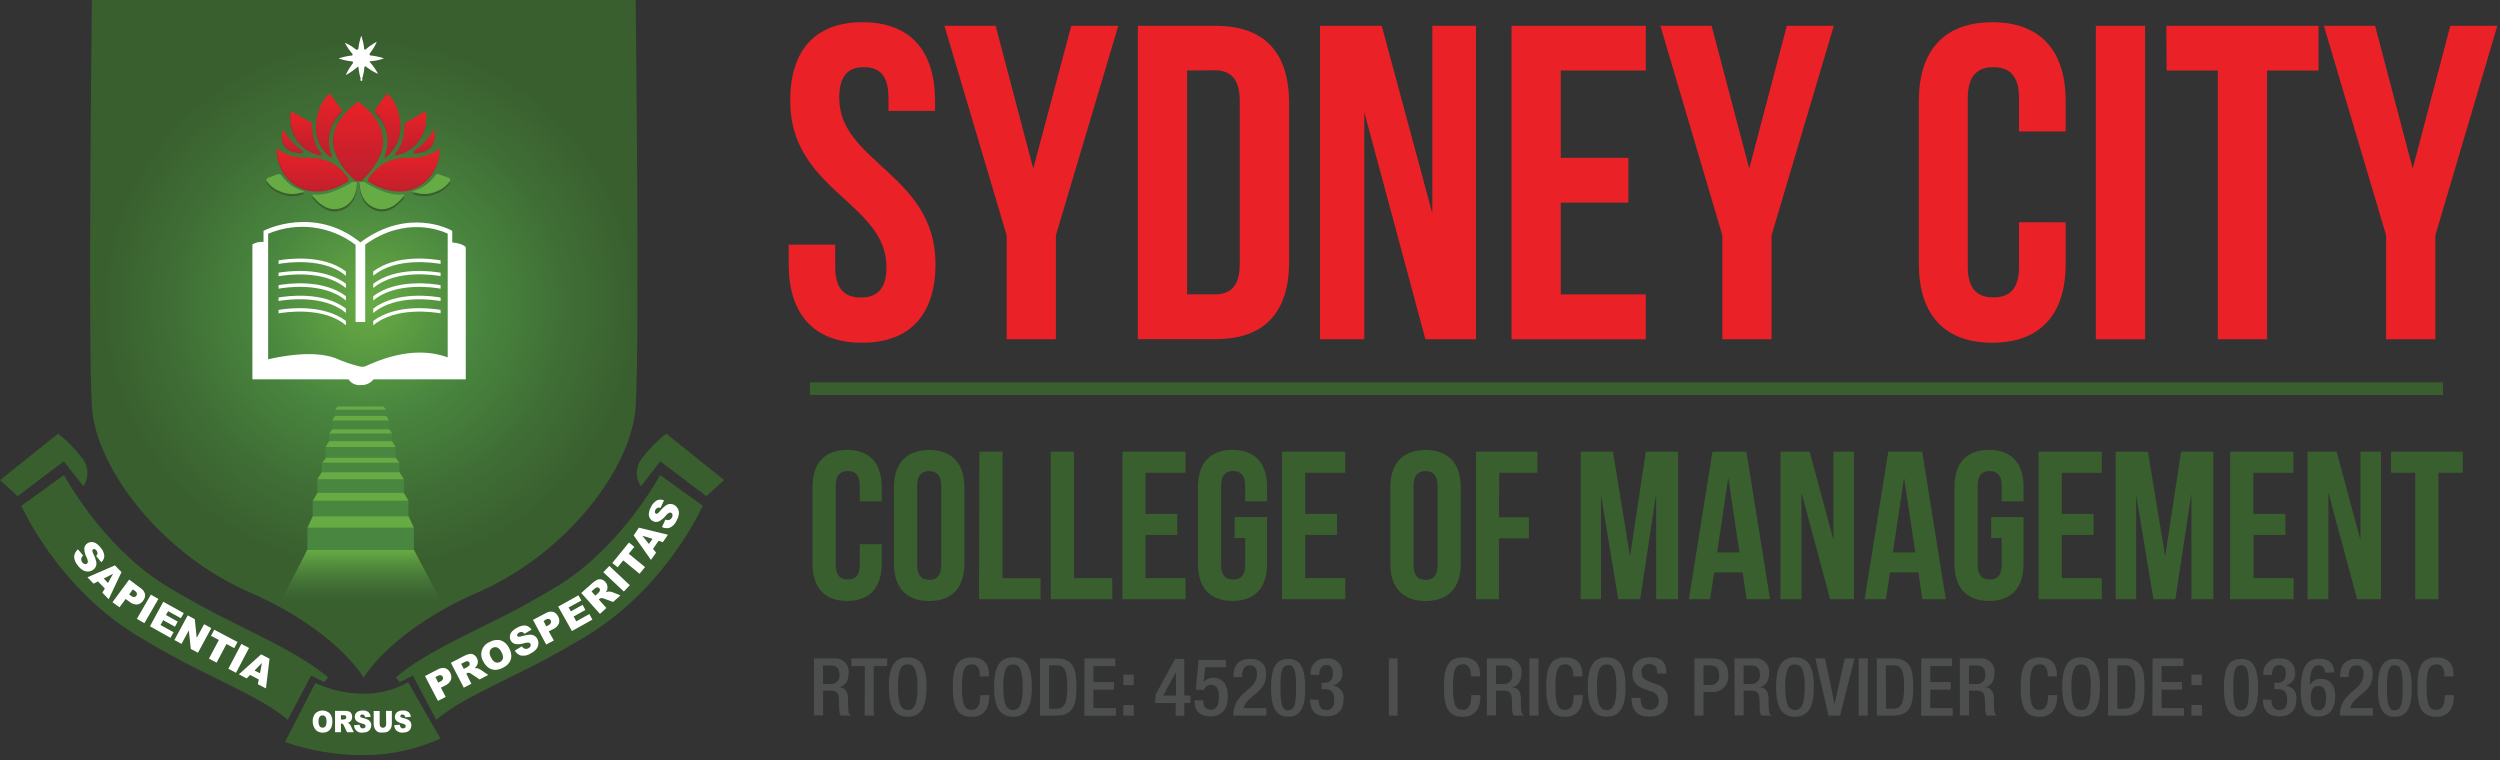 <?xml version="1.0" encoding="UTF-8"?>
<svg width="240px" height="73px" viewBox="0 0 240 73" version="1.1" xmlns="http://www.w3.org/2000/svg" xmlns:xlink="http://www.w3.org/1999/xlink">
    <rect x="0" y="0" width="240" height="73" fill="#333333" stroke="none"/>
    <!-- Generator: sketchtool 60.1 (101010) - https://sketch.com -->
    <title>9706B4AA-E4A2-451C-87EF-13075A1E65A5</title>
    <desc>Created with sketchtool.</desc>
    <defs>
        <radialGradient cx="51.058%" cy="44.905%" fx="51.058%" fy="44.905%" r="48.398%" gradientTransform="translate(0.511,0.449),scale(1,0.808),translate(-0.511,-0.449)" id="radialGradient-1">
            <stop stop-color="#67AB44" offset="0%"></stop>
            <stop stop-color="#49863F" offset="41%"></stop>
            <stop stop-color="#3F6D35" offset="75%"></stop>
            <stop stop-color="#395F2F" offset="100%"></stop>
        </radialGradient>
        <linearGradient x1="49.932%" y1="99.981%" x2="49.932%" y2="-1.39638189e-12%" id="linearGradient-2">
            <stop stop-color="#BC202E" offset="0%"></stop>
            <stop stop-color="#EA2127" offset="100%"></stop>
        </linearGradient>
        <linearGradient x1="49.969%" y1="100%" x2="49.969%" y2="0%" id="linearGradient-3">
            <stop stop-color="#BC202E" offset="0%"></stop>
            <stop stop-color="#EA2127" offset="100%"></stop>
        </linearGradient>
        <linearGradient x1="49.995%" y1="100.325%" x2="49.995%" y2="0.162%" id="linearGradient-4">
            <stop stop-color="#BC202E" offset="0%"></stop>
            <stop stop-color="#EA2127" offset="100%"></stop>
        </linearGradient>
        <linearGradient x1="50.522%" y1="100.12%" x2="50.522%" y2="0%" id="linearGradient-5">
            <stop stop-color="#BC202E" offset="0%"></stop>
            <stop stop-color="#EA2127" offset="100%"></stop>
        </linearGradient>
        <linearGradient x1="49.965%" y1="99.387%" x2="49.965%" y2="-0.458%" id="linearGradient-6">
            <stop stop-color="#BC202E" offset="0%"></stop>
            <stop stop-color="#EA2127" offset="100%"></stop>
        </linearGradient>
        <linearGradient x1="50.402%" y1="100.162%" x2="50.402%" y2="0.162%" id="linearGradient-7">
            <stop stop-color="#BC202E" offset="0%"></stop>
            <stop stop-color="#EA2127" offset="100%"></stop>
        </linearGradient>
        <linearGradient x1="48.832%" y1="100.12%" x2="48.832%" y2="0%" id="linearGradient-8">
            <stop stop-color="#BC202E" offset="0%"></stop>
            <stop stop-color="#EA2127" offset="100%"></stop>
        </linearGradient>
        <linearGradient x1="49.922%" y1="99.387%" x2="49.922%" y2="-0.458%" id="linearGradient-9">
            <stop stop-color="#BC202E" offset="0%"></stop>
            <stop stop-color="#EA2127" offset="100%"></stop>
        </linearGradient>
        <linearGradient x1="49.996%" y1="99.981%" x2="49.996%" y2="-1.39638189e-12%" id="linearGradient-10">
            <stop stop-color="#BC202E" offset="0%"></stop>
            <stop stop-color="#EA2127" offset="100%"></stop>
        </linearGradient>
        <linearGradient x1="49.984%" y1="100%" x2="49.984%" y2="0%" id="linearGradient-11">
            <stop stop-color="#49863F" stop-opacity="0" offset="0%"></stop>
            <stop stop-color="#67AB44" offset="100%"></stop>
        </linearGradient>
    </defs>
    <g id="Page-1" stroke="none" stroke-width="1" fill="none" fill-rule="evenodd">
        <g id="01-01-NavPathway" transform="translate(-140, -40)" fill-rule="nonzero">
            <g id="Group-31">
                <g id="Group-17" transform="translate(140, 33)">
                    <g id="logo-color" transform="translate(0, 7)">
                        <path d="M8.823,0 C8.823,0 8.434,33.143 8.823,39.049 C9.211,44.956 15.452,53.134 23.911,56.838 C32.159,60.443 34.78,64.839 34.908,65.056 L34.908,65.056 C35.12,64.702 37.795,60.393 45.91,56.848 C54.379,53.144 60.634,44.97 61.023,39.059 C61.411,33.148 61.023,0 61.023,0 L8.823,0 Z" id="Path" fill="url(#radialGradient-1)"></path>
                        <g id="Group" style="mix-blend-mode: multiply;" transform="translate(26.557, 8.852)" fill="#BC202E">
                            <path d="M0.02,5.592 C0.807,6.204 1.788,6.513 2.784,6.462 C4.648,6.462 5.779,6.92 6.915,8.523 C6.915,8.523 4.426,10.318 2.149,9.143 C0.813,8.441 -0.015,7.047 0.01,5.538" id="Path"></path>
                            <path d="M7.775,1.097 C7.775,1.097 5.233,2.848 5.415,4.869 C5.597,6.89 7.554,8.518 7.554,8.518 L8.179,8.518 C8.179,8.518 10.269,6.58 10.185,4.78 C10.077,2.43 7.775,1.097 7.775,1.097 Z" id="Path"></path>
                            <path d="M5.061,0.305 L6.251,1.933 C5.009,3.048 4.635,4.84 5.326,6.359 C4.304,5.688 3.715,4.526 3.777,3.305 C3.861,1.205 5.061,0.305 5.061,0.305 Z" id="Path"></path>
                            <path d="M1.362,2.002 L3.364,3.148 C3.364,3.148 3.31,5.193 4.348,6.098 C3.398,5.973 2.542,5.463 1.978,4.689 C1.414,3.915 1.191,2.944 1.362,2.002 L1.362,2.002 Z" id="Path"></path>
                            <path d="M0.575,3.728 C1.053,4.606 1.752,5.345 2.602,5.872 C2.602,5.872 0.02,6.064 0.575,3.728 Z" id="Path"></path>
                            <path d="M10.569,0.305 L9.398,1.933 C10.639,3.049 11.013,4.84 10.323,6.359 C11.343,5.687 11.931,4.525 11.867,3.305 C11.769,1.205 10.569,0.305 10.569,0.305 Z" id="Path"></path>
                            <path d="M14.272,2.002 L12.266,3.148 C12.266,3.148 12.325,5.193 11.282,6.098 C12.232,5.972 13.088,5.463 13.653,4.69 C14.218,3.916 14.442,2.945 14.272,2.002 L14.272,2.002 Z" id="Path"></path>
                            <path d="M15.059,3.728 C14.58,4.607 13.88,5.346 13.028,5.872 C13.028,5.872 15.61,6.064 15.059,3.728 Z" id="Path"></path>
                            <path d="M15.61,5.592 C14.823,6.204 13.842,6.513 12.846,6.462 C10.982,6.462 9.851,6.92 8.72,8.523 C8.72,8.523 11.179,10.318 13.485,9.143 C14.822,8.441 15.649,7.047 15.625,5.538" id="Path"></path>
                        </g>
                        <path d="M26.611,14.262 C27.4,14.872 28.38,15.18 29.375,15.133 C31.239,15.133 32.37,15.59 33.502,17.193 C33.502,17.193 31.043,18.989 28.741,17.813 C27.403,17.113 26.573,15.718 26.597,14.208" id="Path" fill="url(#linearGradient-2)"></path>
                        <path d="M34.357,9.777 C34.357,9.777 31.82,11.523 32.002,13.549 C32.184,15.575 34.136,17.198 34.136,17.198 L34.766,17.198 C34.766,17.198 36.856,15.261 36.772,13.461 C36.659,11.1 34.357,9.777 34.357,9.777 Z" id="Path" fill="url(#linearGradient-3)"></path>
                        <path d="M31.648,8.966 L32.838,10.593 C31.596,11.708 31.22,13.499 31.908,15.02 C30.888,14.348 30.3,13.185 30.364,11.966 C30.448,9.875 31.648,8.966 31.648,8.966 Z" id="Path" fill="url(#linearGradient-4)"></path>
                        <path d="M27.949,10.672 L29.951,11.818 C29.951,11.818 29.892,13.864 30.934,14.769 C29.985,14.643 29.129,14.134 28.565,13.36 C28,12.586 27.778,11.614 27.949,10.672 L27.949,10.672 Z" id="Path" fill="url(#linearGradient-5)"></path>
                        <path d="M27.162,12.408 C27.638,13.288 28.337,14.027 29.189,14.552 C29.189,14.552 26.611,14.734 27.162,12.408 Z" id="Path" fill="url(#linearGradient-6)"></path>
                        <path d="M37.156,8.966 L35.956,10.603 C37.198,11.718 37.574,13.509 36.885,15.03 C37.905,14.358 38.493,13.195 38.43,11.975 C38.356,9.875 37.156,8.966 37.156,8.966 Z" id="Path" fill="url(#linearGradient-7)"></path>
                        <path d="M40.874,10.672 L38.872,11.818 C38.872,11.818 38.931,13.864 37.889,14.769 C38.838,14.643 39.694,14.134 40.258,13.36 C40.822,12.586 41.045,11.614 40.874,10.672 L40.874,10.672 Z" id="Path" fill="url(#linearGradient-8)"></path>
                        <path d="M41.646,12.408 C41.167,13.287 40.467,14.027 39.615,14.552 C39.615,14.552 42.197,14.734 41.646,12.408 Z" id="Path" fill="url(#linearGradient-9)"></path>
                        <path d="M42.197,14.262 C41.408,14.872 40.428,15.18 39.433,15.133 C37.569,15.133 36.438,15.59 35.307,17.193 C35.307,17.193 37.79,18.989 40.067,17.813 C41.405,17.113 42.235,15.718 42.211,14.208" id="Path" fill="url(#linearGradient-10)"></path>
                        <path d="M33.816,17.69 C33.816,17.69 31.682,19.131 30.108,18.885 C30.073,18.879 30.037,18.894 30.018,18.924 C29.998,18.955 29.999,18.994 30.02,19.023 C30.369,19.49 31.402,20.661 32.739,20.203 C34.397,19.638 34.259,17.69 34.259,17.69 L33.816,17.69 Z" id="Path" fill="#395F2F"></path>
                        <path d="M27.025,17.056 C27.55,17.825 28.342,18.371 29.248,18.59 C28.496,18.93 27.634,18.93 26.882,18.59 C26.366,18.399 25.92,18.056 25.603,17.607 C25.57,17.549 25.565,17.48 25.589,17.418 C25.613,17.356 25.663,17.308 25.726,17.287 L26.68,16.943 C26.807,16.902 26.946,16.948 27.025,17.056 L27.025,17.056 Z" id="Path" fill="#395F2F"></path>
                        <path d="M34.972,17.69 C34.972,17.69 37.107,19.131 38.68,18.885 C38.716,18.879 38.751,18.894 38.771,18.924 C38.79,18.955 38.789,18.994 38.769,19.023 C38.42,19.49 37.387,20.661 36.049,20.203 C34.392,19.638 34.53,17.69 34.53,17.69 L34.972,17.69 Z" id="Path" fill="#395F2F"></path>
                        <path d="M41.779,17.056 C41.253,17.825 40.461,18.371 39.556,18.59 C40.308,18.93 41.169,18.93 41.921,18.59 C42.437,18.399 42.883,18.056 43.2,17.607 C43.233,17.549 43.238,17.48 43.214,17.418 C43.19,17.356 43.14,17.308 43.077,17.287 L42.123,16.943 C41.996,16.902 41.857,16.948 41.779,17.056 L41.779,17.056 Z" id="Path" fill="#395F2F"></path>
                        <path d="M33.816,17.469 C33.816,17.469 31.682,18.91 30.108,18.659 C30.073,18.653 30.037,18.668 30.018,18.698 C29.998,18.728 29.999,18.767 30.02,18.797 C30.369,19.289 31.402,20.439 32.739,19.982 C34.397,19.416 34.259,17.469 34.259,17.469 L33.816,17.469 Z" id="Path" fill="#67AB44"></path>
                        <path d="M27.025,16.834 C27.55,17.603 28.342,18.15 29.248,18.369 C28.496,18.709 27.634,18.709 26.882,18.369 C26.365,18.18 25.919,17.836 25.603,17.385 C25.57,17.328 25.565,17.258 25.589,17.196 C25.613,17.134 25.663,17.086 25.726,17.066 L26.68,16.726 C26.806,16.683 26.946,16.727 27.025,16.834 L27.025,16.834 Z" id="Path" fill="#67AB44"></path>
                        <path d="M34.972,17.469 C34.972,17.469 37.107,18.91 38.68,18.659 C38.716,18.653 38.751,18.668 38.771,18.698 C38.79,18.728 38.789,18.767 38.769,18.797 C38.42,19.289 37.387,20.439 36.049,19.982 C34.392,19.416 34.53,17.469 34.53,17.469 L34.972,17.469 Z" id="Path" fill="#67AB44"></path>
                        <path d="M41.779,16.834 C41.253,17.603 40.461,18.15 39.556,18.369 C40.308,18.709 41.169,18.709 41.921,18.369 C42.438,18.18 42.884,17.836 43.2,17.385 C43.233,17.328 43.238,17.258 43.214,17.196 C43.19,17.134 43.14,17.086 43.077,17.066 L42.123,16.726 C41.997,16.683 41.857,16.727 41.779,16.834 Z" id="Path" fill="#67AB44"></path>
                        <path d="M36.172,5.798 C36.379,5.754 36.546,5.71 36.664,5.67 C36.727,5.653 36.79,5.631 36.851,5.607 L36.664,5.538 C36.541,5.503 36.374,5.454 36.172,5.415 C35.97,5.375 35.754,5.341 35.513,5.316 C35.5,5.273 35.483,5.23 35.464,5.189 C35.607,4.997 35.739,4.81 35.843,4.648 C35.946,4.485 36.034,4.313 36.089,4.2 C36.143,4.087 36.167,4.018 36.167,4.018 L35.99,4.107 C35.882,4.17 35.734,4.264 35.562,4.382 C35.39,4.5 35.238,4.628 35.07,4.775 L34.967,4.731 C34.947,4.522 34.915,4.313 34.874,4.107 C34.84,3.941 34.797,3.776 34.746,3.615 C34.728,3.551 34.707,3.489 34.682,3.428 C34.657,3.489 34.636,3.551 34.618,3.615 C34.567,3.776 34.524,3.941 34.49,4.107 C34.456,4.289 34.421,4.495 34.397,4.721 C34.338,4.737 34.282,4.76 34.23,4.79 C34.052,4.657 33.88,4.534 33.738,4.436 C33.595,4.338 33.403,4.244 33.29,4.19 C33.177,4.136 33.108,4.111 33.108,4.111 C33.108,4.111 33.138,4.175 33.202,4.284 C33.284,4.433 33.374,4.577 33.472,4.716 C33.593,4.887 33.723,5.051 33.861,5.208 C33.844,5.247 33.829,5.286 33.816,5.326 C33.608,5.347 33.402,5.378 33.197,5.42 C32.99,5.464 32.823,5.508 32.705,5.543 L32.513,5.611 C32.576,5.637 32.64,5.658 32.705,5.675 C32.866,5.727 33.031,5.769 33.197,5.803 C33.384,5.843 33.605,5.872 33.836,5.897 C33.854,5.945 33.877,5.991 33.905,6.034 C33.77,6.205 33.645,6.384 33.531,6.57 C33.439,6.715 33.355,6.864 33.28,7.018 C33.226,7.131 33.202,7.2 33.202,7.2 C33.262,7.172 33.322,7.141 33.379,7.107 C33.526,7.023 33.669,6.931 33.807,6.831 C33.989,6.702 34.165,6.565 34.333,6.418 L34.407,6.418 C34.431,6.664 34.466,6.91 34.505,7.092 C34.544,7.274 34.593,7.466 34.633,7.584 C34.598,7.611 34.585,7.657 34.599,7.699 C34.614,7.74 34.653,7.768 34.697,7.768 C34.741,7.768 34.78,7.74 34.794,7.699 C34.809,7.657 34.795,7.611 34.761,7.584 C34.8,7.466 34.844,7.293 34.889,7.092 C34.937,6.866 34.97,6.638 34.987,6.408 L35.09,6.364 C35.271,6.506 35.46,6.637 35.656,6.757 C35.8,6.85 35.949,6.934 36.103,7.008 C36.216,7.062 36.285,7.087 36.285,7.087 C36.258,7.026 36.226,6.967 36.192,6.91 C36.11,6.762 36.019,6.62 35.921,6.482 C35.789,6.294 35.646,6.113 35.493,5.941 C35.495,5.921 35.495,5.902 35.493,5.882 C35.744,5.872 35.956,5.838 36.172,5.798 Z" id="Path" fill="#FFFFFF"></path>
                        <rect id="Rectangle" fill="#49863F" x="29.508" y="50.661" width="10.225" height="2.125"></rect>
                        <rect id="Rectangle" fill="#49863F" x="30.025" y="48.074" width="9.187" height="1.49"></rect>
                        <rect id="Rectangle" fill="#49863F" x="30.467" y="46.008" width="8.307" height="1.298"></rect>
                        <rect id="Rectangle" fill="#49863F" x="30.885" y="44.425" width="7.466" height="1"></rect>
                        <rect id="Rectangle" fill="#49863F" x="31.254" y="42.895" width="6.733" height="1.052"></rect>
                        <rect id="Rectangle" fill="#49863F" x="31.593" y="41.616" width="6.049" height="1"></rect>
                        <rect id="Rectangle" fill="#49863F" x="31.898" y="40.367" width="5.454" height="1"></rect>
                        <rect id="Rectangle" fill="#49863F" x="32.164" y="39.325" width="4.908" height="1"></rect>
                        <polygon id="Path" fill="#67AB44" points="39.221 49.559 30.025 49.559 29.513 50.661 39.733 50.661"></polygon>
                        <polygon id="Path" fill="url(#linearGradient-11)" points="39.738 52.785 29.498 52.785 26.966 57.698 42.325 57.698"></polygon>
                        <polygon id="Path" fill="#67AB44" points="38.764 47.307 30.477 47.307 30.015 48.079 39.226 48.079"></polygon>
                        <polygon id="Path" fill="#67AB44" points="38.356 45.339 30.88 45.339 30.462 46.008 38.774 46.008"></polygon>
                        <polygon id="Path" fill="#67AB44" points="37.982 43.952 31.303 43.952 30.93 44.425 38.351 44.425"></polygon>
                        <polygon id="Path" fill="#67AB44" points="37.643 42.354 31.593 42.354 31.254 42.91 37.982 42.91"></polygon>
                        <polygon id="Path" fill="#67AB44" points="37.352 41.218 31.898 41.218 31.598 41.616 37.652 41.616"></polygon>
                        <polygon id="Path" fill="#67AB44" points="37.072 39.93 32.169 39.93 31.898 40.367 37.348 40.367"></polygon>
                        <polygon id="Path" fill="#67AB44" points="36.826 39.03 32.41 39.03 32.164 39.325 37.072 39.325"></polygon>
                        <path d="M27.625,69.098 C25.697,67.48 23.341,66.433 20.248,64.869 C17.603,63.598 15.03,62.183 12.541,60.63 C5.39,55.977 2.213,48.87 2.041,48.556 L6.143,45.605 C6.177,45.674 9.639,52.151 15.551,55.992 C17.873,57.429 20.27,58.742 22.731,59.926 C26.12,61.648 29.07,63.01 31.5,65.031 L31.116,65.484 L29.867,64.859 L27.625,69.098 Z" id="Path" fill="#395F2F"></path>
                        <path d="M1.697,47.631 L6.123,44.282 L8.002,46.677 C8.566,45.856 8.522,44.76 7.893,43.987 C7.227,43.103 6.446,42.311 5.572,41.631 L0.01,46.087 L1.697,47.631 Z" id="Path" fill="#395F2F"></path>
                        <path d="M41.882,69.098 C43.81,67.48 46.166,66.433 49.259,64.869 C51.905,63.598 54.48,62.183 56.97,60.63 C64.121,55.977 67.298,48.87 67.47,48.556 L63.369,45.605 C63.334,45.674 59.867,52.151 53.961,55.992 C51.637,57.43 49.239,58.743 46.775,59.926 C43.377,61.638 40.416,63 37.997,65.031 L38.375,65.484 L39.63,64.859 L41.882,69.098 Z" id="Path" fill="#395F2F"></path>
                        <path d="M67.81,47.631 L63.384,44.282 L61.53,46.677 C60.965,45.856 61.009,44.76 61.638,43.987 C62.303,43.102 63.084,42.309 63.959,41.631 L69.521,46.087 L67.81,47.631 Z" id="Path" fill="#395F2F"></path>
                        <path d="M7.485,52.736 L7.977,53.331 C7.901,53.403 7.843,53.493 7.81,53.592 C7.776,53.73 7.809,53.875 7.898,53.985 C7.956,54.066 8.039,54.125 8.134,54.152 C8.207,54.171 8.285,54.157 8.346,54.113 C8.4,54.066 8.434,53.998 8.439,53.926 C8.425,53.774 8.38,53.627 8.307,53.493 C8.172,53.24 8.098,52.959 8.09,52.672 C8.1,52.475 8.2,52.294 8.361,52.18 C8.471,52.094 8.605,52.045 8.744,52.038 C8.903,52.027 9.06,52.065 9.197,52.146 C9.389,52.266 9.557,52.423 9.689,52.608 C9.872,52.816 9.986,53.075 10.013,53.351 C10.013,53.592 9.907,53.82 9.723,53.975 L9.231,53.38 C9.305,53.312 9.352,53.219 9.364,53.12 C9.365,53.02 9.328,52.923 9.261,52.849 C9.218,52.783 9.154,52.734 9.079,52.711 C9.022,52.695 8.961,52.708 8.916,52.746 C8.882,52.775 8.862,52.818 8.862,52.864 C8.871,52.963 8.902,53.058 8.951,53.144 C9.076,53.386 9.172,53.642 9.236,53.907 C9.272,54.059 9.262,54.218 9.207,54.364 C9.156,54.494 9.069,54.607 8.956,54.689 C8.814,54.796 8.642,54.858 8.464,54.866 C8.292,54.871 8.122,54.831 7.972,54.748 C7.78,54.633 7.613,54.481 7.48,54.3 C7.247,54.053 7.117,53.725 7.116,53.385 C7.155,53.131 7.287,52.9 7.485,52.736 L7.485,52.736 Z" id="Path" fill="#FFFFFF"></path>
                        <path d="M10.067,56.493 L9.398,55.815 L8.985,56.031 L8.395,55.421 L11.031,54.275 L11.661,54.925 L10.436,57.521 L9.826,56.897 L10.067,56.493 Z M10.367,55.967 L10.859,55.077 L9.959,55.539 L10.367,55.967 Z" id="Shape" fill="#FFFFFF"></path>
                        <path d="M12.398,55.643 L13.51,56.464 C13.716,56.596 13.864,56.802 13.923,57.039 C13.953,57.264 13.887,57.491 13.741,57.664 C13.61,57.863 13.401,57.997 13.166,58.033 C12.896,58.041 12.633,57.948 12.428,57.772 L12.064,57.502 L11.469,58.303 L10.8,57.811 L12.398,55.643 Z M12.398,57.064 L12.561,57.182 C12.648,57.264 12.761,57.311 12.88,57.315 C12.963,57.311 13.039,57.269 13.087,57.202 C13.135,57.138 13.156,57.059 13.146,56.98 C13.114,56.871 13.042,56.778 12.944,56.72 L12.752,56.582 L12.398,57.064 Z" id="Shape" fill="#FFFFFF"></path>
                        <polygon id="Path" fill="#FFFFFF" points="14.484 57.084 15.207 57.502 13.859 59.828 13.141 59.41"></polygon>
                        <polygon id="Path" fill="#FFFFFF" points="15.674 57.772 17.641 58.859 17.361 59.351 16.141 58.672 15.934 59.041 17.061 59.675 16.795 60.167 15.669 59.538 15.408 60 16.662 60.698 16.362 61.23 14.395 60.123"></polygon>
                        <polygon id="Path" fill="#FFFFFF" points="18.02 59.075 18.698 59.444 18.885 61.234 19.593 59.926 20.282 60.3 19.003 62.666 18.315 62.292 18.128 60.516 17.425 61.815 16.741 61.441"></polygon>
                        <polygon id="Path" fill="#FFFFFF" points="20.567 60.452 22.8 61.633 22.49 62.223 21.743 61.825 20.793 63.615 20.061 63.226 21.01 61.436 20.257 61.038"></polygon>
                        <polygon id="Path" fill="#FFFFFF" points="23.169 61.82 23.907 62.203 22.657 64.589 21.92 64.2"></polygon>
                        <path d="M24.841,65.228 L24.005,64.795 L23.685,65.13 L22.933,64.736 L25.067,62.818 L25.874,63.236 L25.53,66.089 L24.757,65.685 L24.841,65.228 Z M24.959,64.633 L25.141,63.649 L24.433,64.372 L24.959,64.633 Z" id="Shape" fill="#FFFFFF"></path>
                        <path d="M30.27,65.567 C31.714,66.235 33.283,66.587 34.874,66.6 C36.382,66.614 37.867,66.232 39.182,65.493 L42.275,70.903 C39.951,71.958 37.426,72.498 34.874,72.487 C32.318,72.496 29.779,72.072 27.364,71.233 L30.27,65.567 Z" id="Path" fill="#395F2F"></path>
                        <path d="M30.02,69.27 C30.003,68.989 30.091,68.71 30.266,68.489 C30.655,68.117 31.268,68.117 31.657,68.489 C31.834,68.704 31.922,68.978 31.903,69.256 C31.911,69.458 31.875,69.659 31.8,69.846 C31.733,69.993 31.625,70.117 31.49,70.205 C31.341,70.291 31.171,70.335 30.998,70.333 C30.828,70.336 30.659,70.297 30.507,70.22 C30.364,70.139 30.249,70.017 30.177,69.87 C30.075,69.687 30.021,69.48 30.02,69.27 Z M30.58,69.27 C30.567,69.427 30.603,69.583 30.684,69.718 C30.749,69.807 30.854,69.858 30.964,69.856 C31.073,69.86 31.178,69.81 31.244,69.723 C31.325,69.572 31.359,69.401 31.343,69.231 C31.354,69.083 31.318,68.934 31.239,68.808 C31.171,68.725 31.069,68.677 30.961,68.677 C30.854,68.677 30.752,68.725 30.684,68.808 C30.601,68.947 30.565,69.109 30.58,69.27 Z" id="Shape" fill="#FFFFFF"></path>
                        <path d="M32.164,70.293 L32.164,68.243 L33.103,68.243 C33.238,68.238 33.373,68.256 33.502,68.297 C33.597,68.328 33.676,68.395 33.723,68.484 C33.783,68.583 33.812,68.697 33.807,68.813 C33.81,68.915 33.788,69.017 33.743,69.108 C33.703,69.191 33.642,69.26 33.566,69.31 C33.505,69.346 33.438,69.373 33.369,69.389 C33.422,69.405 33.472,69.43 33.516,69.462 C33.549,69.496 33.578,69.532 33.605,69.57 C33.635,69.611 33.661,69.654 33.684,69.698 L33.959,70.293 L33.32,70.293 L33.02,69.669 C32.996,69.608 32.961,69.553 32.916,69.507 C32.877,69.477 32.828,69.461 32.779,69.462 L32.73,69.462 L32.73,70.293 L32.164,70.293 Z M32.73,69.074 L32.966,69.074 C33.017,69.07 33.068,69.06 33.118,69.044 C33.156,69.037 33.188,69.014 33.207,68.98 C33.232,68.946 33.246,68.905 33.246,68.862 C33.249,68.805 33.227,68.75 33.187,68.71 C33.127,68.667 33.053,68.648 32.98,68.656 L32.73,68.656 L32.73,69.074 Z" id="Shape" fill="#FFFFFF"></path>
                        <path d="M33.989,69.615 L34.525,69.575 C34.529,69.655 34.552,69.733 34.593,69.802 C34.65,69.884 34.745,69.93 34.844,69.925 C34.911,69.93 34.977,69.907 35.026,69.861 C35.07,69.824 35.095,69.77 35.095,69.713 C35.093,69.659 35.07,69.608 35.031,69.57 C34.944,69.511 34.845,69.47 34.741,69.452 C34.548,69.416 34.367,69.332 34.215,69.207 C34.11,69.101 34.053,68.957 34.057,68.808 C34.057,68.705 34.084,68.603 34.136,68.513 C34.194,68.417 34.28,68.34 34.382,68.292 C34.523,68.231 34.676,68.202 34.83,68.208 C35.018,68.196 35.206,68.248 35.361,68.356 C35.494,68.474 35.574,68.64 35.582,68.818 L35.051,68.857 C35.045,68.782 35.014,68.711 34.962,68.656 C34.911,68.61 34.844,68.587 34.775,68.592 C34.722,68.586 34.669,68.602 34.628,68.636 C34.595,68.666 34.577,68.709 34.579,68.754 C34.578,68.787 34.592,68.818 34.618,68.838 C34.672,68.88 34.737,68.907 34.805,68.916 C34.989,68.953 35.168,69.014 35.336,69.098 C35.433,69.15 35.514,69.228 35.567,69.325 C35.617,69.417 35.642,69.52 35.641,69.625 C35.642,69.753 35.608,69.878 35.543,69.989 C35.482,70.099 35.387,70.187 35.272,70.239 C35.135,70.302 34.985,70.332 34.834,70.328 C34.624,70.368 34.406,70.311 34.242,70.172 C34.078,70.034 33.985,69.829 33.989,69.615 L33.989,69.615 Z" id="Path" fill="#FFFFFF"></path>
                        <path d="M37.057,68.243 L37.618,68.243 L37.618,69.457 C37.62,69.574 37.603,69.69 37.569,69.802 C37.536,69.905 37.483,70 37.411,70.082 C37.35,70.155 37.273,70.214 37.185,70.254 C37.06,70.302 36.926,70.326 36.792,70.323 C36.703,70.323 36.605,70.323 36.502,70.323 C36.318,70.308 36.15,70.213 36.044,70.062 C35.99,69.992 35.949,69.912 35.926,69.826 C35.894,69.713 35.875,69.595 35.872,69.477 L35.872,68.257 L36.448,68.257 L36.448,69.507 C36.443,69.602 36.472,69.697 36.531,69.772 C36.591,69.835 36.675,69.869 36.762,69.866 C36.848,69.868 36.93,69.834 36.989,69.772 C37.047,69.697 37.077,69.602 37.072,69.507 L37.057,68.243 Z" id="Path" fill="#FFFFFF"></path>
                        <path d="M37.844,69.615 L38.375,69.575 C38.384,69.655 38.409,69.732 38.449,69.802 C38.504,69.883 38.597,69.929 38.695,69.925 C38.764,69.93 38.831,69.907 38.882,69.861 C38.924,69.824 38.948,69.769 38.946,69.713 C38.945,69.66 38.924,69.609 38.887,69.57 C38.799,69.511 38.701,69.471 38.597,69.452 C38.403,69.416 38.222,69.332 38.07,69.207 C37.962,69.103 37.903,68.958 37.908,68.808 C37.909,68.704 37.938,68.602 37.992,68.513 C38.05,68.417 38.136,68.34 38.238,68.292 C38.378,68.229 38.532,68.201 38.685,68.208 C38.874,68.196 39.061,68.248 39.216,68.356 C39.35,68.473 39.429,68.64 39.433,68.818 L38.907,68.857 C38.901,68.781 38.868,68.709 38.813,68.656 C38.762,68.609 38.695,68.586 38.626,68.592 C38.573,68.588 38.521,68.604 38.479,68.636 C38.448,68.668 38.43,68.71 38.43,68.754 C38.431,68.787 38.447,68.818 38.474,68.838 C38.528,68.88 38.593,68.907 38.661,68.916 C38.845,68.953 39.024,69.014 39.192,69.098 C39.289,69.15 39.369,69.228 39.423,69.325 C39.471,69.417 39.495,69.52 39.492,69.625 C39.494,69.752 39.462,69.878 39.398,69.989 C39.337,70.098 39.242,70.186 39.128,70.239 C38.991,70.302 38.841,70.332 38.69,70.328 C38.457,70.354 38.223,70.28 38.046,70.126 C37.921,69.984 37.85,69.804 37.844,69.615 Z" id="Path" fill="#FFFFFF"></path>
                        <path d="M40.8,64.898 L42.03,64.264 C42.238,64.135 42.489,64.093 42.728,64.146 C42.948,64.213 43.128,64.373 43.22,64.584 C43.339,64.789 43.366,65.036 43.293,65.262 C43.185,65.51 42.983,65.706 42.733,65.808 L42.33,66.015 L42.787,66.905 L42.044,67.284 L40.8,64.898 Z M42.069,65.533 L42.251,65.439 C42.363,65.397 42.456,65.314 42.511,65.208 C42.548,65.136 42.548,65.05 42.511,64.977 C42.477,64.903 42.413,64.848 42.334,64.825 C42.224,64.802 42.108,64.825 42.015,64.889 L41.803,64.997 L42.069,65.533 Z" id="Shape" fill="#FFFFFF"></path>
                        <path d="M44.523,66.015 L43.284,63.63 L44.513,62.99 C44.687,62.893 44.874,62.822 45.069,62.779 C45.207,62.757 45.349,62.781 45.472,62.848 C45.607,62.923 45.715,63.038 45.782,63.177 C45.849,63.294 45.881,63.427 45.875,63.561 C45.87,63.688 45.831,63.812 45.762,63.92 C45.705,64.005 45.635,64.081 45.556,64.146 C45.634,64.134 45.714,64.134 45.792,64.146 C45.855,64.158 45.917,64.18 45.974,64.21 C46.038,64.235 46.098,64.266 46.156,64.303 L46.869,64.795 L46.038,65.228 L45.266,64.702 C45.198,64.647 45.119,64.608 45.034,64.589 C44.964,64.578 44.891,64.59 44.828,64.623 L44.759,64.657 L45.251,65.641 L44.523,66.015 Z M44.523,64.215 L44.833,64.052 C44.895,64.012 44.954,63.968 45.01,63.92 C45.054,63.886 45.083,63.837 45.093,63.782 C45.103,63.727 45.094,63.67 45.069,63.62 C45.037,63.55 44.976,63.498 44.902,63.477 C44.794,63.471 44.686,63.5 44.597,63.561 L44.272,63.728 L44.523,64.215 Z" id="Shape" fill="#FFFFFF"></path>
                        <path d="M46.407,63.511 C46.198,63.193 46.143,62.798 46.258,62.435 C46.372,62.072 46.643,61.779 46.997,61.638 C47.323,61.44 47.715,61.383 48.084,61.48 C48.434,61.606 48.718,61.869 48.87,62.208 C49.001,62.44 49.075,62.7 49.087,62.966 C49.088,63.19 49.021,63.41 48.895,63.595 C48.747,63.808 48.545,63.977 48.31,64.087 C48.086,64.216 47.835,64.292 47.577,64.308 C47.349,64.312 47.125,64.249 46.933,64.126 C46.708,63.97 46.527,63.758 46.407,63.511 Z M47.149,63.133 C47.226,63.325 47.369,63.484 47.552,63.58 C47.699,63.633 47.861,63.622 47.999,63.551 C48.138,63.481 48.242,63.356 48.285,63.207 C48.304,62.987 48.249,62.767 48.128,62.582 C48.052,62.398 47.912,62.248 47.734,62.159 C47.587,62.103 47.422,62.118 47.287,62.198 C47.146,62.263 47.044,62.391 47.011,62.543 C46.988,62.749 47.036,62.958 47.149,63.133 Z" id="Shape" fill="#FFFFFF"></path>
                        <path d="M49.421,62.459 L50.095,62.046 C50.151,62.137 50.231,62.21 50.326,62.257 C50.455,62.315 50.604,62.306 50.725,62.233 C50.815,62.193 50.889,62.121 50.931,62.031 C50.963,61.963 50.963,61.883 50.931,61.815 C50.895,61.752 50.834,61.708 50.764,61.692 C50.611,61.68 50.457,61.7 50.311,61.751 C50.041,61.843 49.753,61.868 49.47,61.825 C49.277,61.78 49.113,61.652 49.023,61.475 C48.959,61.351 48.933,61.211 48.949,61.072 C48.965,60.914 49.029,60.765 49.131,60.644 C49.284,60.478 49.468,60.342 49.672,60.246 C49.907,60.103 50.18,60.034 50.454,60.049 C50.692,60.092 50.9,60.235 51.025,60.443 L50.351,60.846 C50.296,60.759 50.21,60.698 50.11,60.674 C50.013,60.657 49.913,60.676 49.83,60.728 C49.758,60.76 49.699,60.815 49.662,60.885 C49.637,60.938 49.637,60.999 49.662,61.052 C49.688,61.09 49.726,61.116 49.77,61.126 C49.871,61.132 49.971,61.117 50.066,61.082 C50.326,61.002 50.595,60.95 50.867,60.93 C51.022,60.924 51.175,60.962 51.31,61.038 C51.429,61.109 51.525,61.213 51.585,61.338 C51.667,61.488 51.701,61.659 51.684,61.83 C51.667,62.01 51.597,62.181 51.482,62.321 C51.338,62.489 51.161,62.625 50.961,62.72 C50.674,62.918 50.319,62.993 49.977,62.926 C49.741,62.844 49.543,62.677 49.421,62.459 Z" id="Path" fill="#FFFFFF"></path>
                        <path d="M51.167,59.508 L52.387,58.864 C52.594,58.733 52.845,58.687 53.085,58.736 C53.303,58.805 53.481,58.962 53.577,59.169 C53.7,59.373 53.729,59.621 53.656,59.848 C53.549,60.094 53.352,60.291 53.105,60.398 L52.677,60.605 L53.169,61.485 L52.431,61.874 L51.167,59.508 Z M52.441,60.133 L52.623,60.034 C52.733,59.991 52.824,59.909 52.879,59.803 C52.915,59.731 52.915,59.645 52.879,59.572 C52.843,59.499 52.779,59.444 52.702,59.42 C52.59,59.402 52.475,59.428 52.382,59.493 L52.185,59.621 L52.441,60.133 Z" id="Shape" fill="#FFFFFF"></path>
                        <polygon id="Path" fill="#FFFFFF" points="53.587 58.234 55.53 57.152 55.81 57.644 54.59 58.318 54.802 58.692 55.928 58.062 56.198 58.554 55.067 59.184 55.323 59.646 56.577 58.948 56.872 59.479 54.905 60.58"></polygon>
                        <path d="M57.595,58.933 L55.8,56.926 L56.833,56.007 C56.978,55.868 57.144,55.752 57.325,55.662 C57.453,55.604 57.597,55.592 57.733,55.628 C57.883,55.666 58.017,55.751 58.116,55.869 C58.208,55.966 58.271,56.087 58.298,56.218 C58.33,56.341 58.33,56.469 58.298,56.592 C58.264,56.689 58.214,56.78 58.151,56.862 C58.224,56.829 58.302,56.806 58.382,56.793 C58.446,56.784 58.51,56.784 58.574,56.793 C58.64,56.803 58.706,56.818 58.77,56.838 L59.562,57.162 L58.859,57.787 L57.984,57.467 C57.904,57.434 57.819,57.415 57.733,57.413 C57.661,57.422 57.594,57.453 57.541,57.502 L57.482,57.551 L58.21,58.367 L57.595,58.933 Z M57.152,57.182 L57.413,56.951 C57.463,56.897 57.509,56.839 57.551,56.779 C57.584,56.735 57.6,56.681 57.595,56.626 C57.592,56.57 57.569,56.516 57.531,56.474 C57.484,56.413 57.411,56.378 57.334,56.38 C57.228,56.4 57.132,56.453 57.059,56.533 L56.789,56.774 L57.152,57.182 Z" id="Shape" fill="#FFFFFF"></path>
                        <polygon id="Path" fill="#FFFFFF" points="57.92 54.934 58.495 54.33 60.462 56.179 59.887 56.784"></polygon>
                        <polygon id="Path" fill="#FFFFFF" points="58.78 54.049 60.379 52.082 60.895 52.5 60.359 53.159 61.923 54.438 61.397 55.082 59.833 53.798 59.292 54.457"></polygon>
                        <path d="M63.221,51.915 L62.69,52.697 L62.985,53.051 L62.493,53.754 L60.836,51.403 L61.328,50.656 L64.121,51.334 L63.63,52.052 L63.221,51.915 Z M62.646,51.728 L61.662,51.433 L62.297,52.22 L62.646,51.728 Z" id="Shape" fill="#FFFFFF"></path>
                        <path d="M63.551,50.602 L63.88,49.879 C63.975,49.924 64.081,49.941 64.185,49.928 C64.325,49.901 64.443,49.81 64.505,49.682 C64.557,49.598 64.576,49.499 64.559,49.402 C64.548,49.327 64.503,49.261 64.436,49.225 C64.37,49.195 64.295,49.195 64.23,49.225 C64.095,49.3 63.979,49.404 63.89,49.53 C63.715,49.756 63.489,49.938 63.231,50.061 C63.046,50.134 62.838,50.12 62.666,50.021 C62.543,49.955 62.442,49.854 62.375,49.731 C62.304,49.59 62.275,49.431 62.292,49.274 C62.322,49.05 62.398,48.834 62.513,48.639 C62.629,48.389 62.817,48.18 63.054,48.039 C63.273,47.938 63.524,47.938 63.743,48.039 L63.413,48.752 C63.318,48.716 63.213,48.716 63.118,48.752 C63.028,48.792 62.956,48.864 62.916,48.954 C62.873,49.019 62.855,49.098 62.867,49.175 C62.875,49.233 62.91,49.284 62.961,49.313 C63.003,49.333 63.051,49.333 63.093,49.313 C63.18,49.265 63.254,49.198 63.31,49.116 C63.479,48.902 63.674,48.709 63.89,48.541 C64.016,48.45 64.164,48.394 64.318,48.379 C64.457,48.373 64.595,48.405 64.716,48.472 C65.027,48.642 65.207,48.98 65.174,49.333 C65.145,49.553 65.073,49.765 64.962,49.957 C64.834,50.272 64.592,50.527 64.284,50.67 C64.039,50.736 63.779,50.712 63.551,50.602 L63.551,50.602 Z" id="Path" fill="#FFFFFF"></path>
                        <path d="M43.416,23.272 L43.416,22.17 L43.308,22.107 C43.269,22.082 39.266,19.864 34.707,23.189 L34.603,23.267 L34.5,23.193 C30.133,19.751 25.47,22.077 25.421,22.102 L25.298,22.161 L25.298,23.228 C24.927,23.187 24.552,23.268 24.231,23.459 L24.231,36.413 L33.457,36.413 C33.71,36.8 34.158,37.015 34.618,36.969 C35.099,36.998 35.563,36.79 35.862,36.413 L44.715,36.413 L44.715,23.749 C44.715,23.749 44.567,23.4 43.416,23.272 Z M42.979,34.308 C41.474,33.748 39.069,33.462 35.73,34.879 L35.572,34.943 C35.468,34.982 35.367,35.026 35.267,35.075 C35.06,35.202 34.811,35.243 34.574,35.189 L34.574,35.189 C33.762,34.995 32.97,34.726 32.208,34.387 C30.03,33.561 26.725,34.259 25.741,34.495 L25.741,22.441 C28.528,21.261 31.733,21.669 34.136,23.508 L34.136,30.915 L35.061,30.915 L35.061,23.479 C38.921,20.72 42.325,22.121 42.979,22.431 L42.979,34.308 Z" id="Shape" fill="#FFFFFF"></path>
                        <path d="M26.744,26.179 L26.744,26.518 C27.32,26.415 31.057,25.825 33.207,27.664 L33.207,27.236 C30.969,25.549 27.502,26.051 26.744,26.179 Z" id="Path" fill="#FFFFFF"></path>
                        <path d="M26.744,28.559 L26.744,28.898 C27.32,28.795 31.057,28.205 33.207,30.044 L33.207,29.621 C30.969,27.925 27.502,28.426 26.744,28.559 Z" id="Path" fill="#FFFFFF"></path>
                        <path d="M26.744,24.998 L26.744,25.338 C27.32,25.23 31.057,24.644 33.207,26.479 L33.207,26.056 C30.969,24.359 27.502,24.861 26.744,24.998 Z" id="Path" fill="#FFFFFF"></path>
                        <path d="M26.744,27.374 L26.744,27.713 C27.32,27.605 31.057,27.02 33.207,28.854 L33.207,28.431 C30.969,26.734 27.502,27.236 26.744,27.374 Z" id="Path" fill="#FFFFFF"></path>
                        <path d="M26.744,29.749 L26.744,30.084 C27.32,29.98 31.057,29.395 33.207,31.23 L33.207,30.807 C30.969,29.13 27.502,29.621 26.744,29.749 Z" id="Path" fill="#FFFFFF"></path>
                        <path d="M35.833,27.241 L35.833,27.654 C37.987,25.815 41.734,26.405 42.295,26.508 L42.295,26.179 C41.538,26.051 38.07,25.549 35.833,27.241 Z" id="Path" fill="#FFFFFF"></path>
                        <path d="M35.833,29.621 L35.833,30.049 C37.987,28.21 41.734,28.8 42.295,28.903 L42.295,28.564 C41.538,28.426 38.07,27.925 35.833,29.621 Z" id="Path" fill="#FFFFFF"></path>
                        <path d="M35.833,26.479 C37.987,24.644 41.734,25.23 42.295,25.338 L42.295,24.998 C41.538,24.861 38.07,24.359 35.833,26.056 L35.833,26.479 Z" id="Path" fill="#FFFFFF"></path>
                        <path d="M35.833,28.431 L35.833,28.854 C37.987,27.02 41.734,27.605 42.295,27.713 L42.295,27.374 C41.538,27.236 38.07,26.734 35.833,28.431 Z" id="Path" fill="#FFFFFF"></path>
                        <path d="M35.833,30.807 L35.833,31.23 C37.987,29.395 41.734,29.98 42.295,30.084 L42.295,29.749 C41.538,29.621 38.07,29.13 35.833,30.807 Z" id="Path" fill="#FFFFFF"></path>
                        <path d="M84.644,52.244 L84.644,54.128 C84.644,56.395 83.508,57.689 81.325,57.689 C79.141,57.689 78.005,56.395 78.005,54.128 L78.005,46.751 C78.005,44.484 79.141,43.19 81.325,43.19 C83.508,43.19 84.644,44.484 84.644,46.751 L84.644,48.128 L82.539,48.128 L82.539,46.608 C82.539,45.625 82.092,45.216 81.384,45.216 C80.675,45.216 80.233,45.6 80.233,46.608 L80.233,54.261 C80.233,55.244 80.675,55.633 81.384,55.633 C82.092,55.633 82.539,55.269 82.539,54.261 L82.539,52.244 L84.644,52.244 Z" id="Path" fill="#395F2F"></path>
                        <path d="M85.82,46.761 C85.82,44.493 87.015,43.2 89.203,43.2 C91.392,43.2 92.582,44.493 92.582,46.761 L92.582,54.138 C92.582,56.405 91.387,57.698 89.203,57.698 C87.02,57.698 85.82,56.405 85.82,54.138 L85.82,46.761 Z M88.048,54.27 C88.048,55.254 88.49,55.667 89.203,55.667 C89.916,55.667 90.354,55.279 90.354,54.27 L90.354,46.618 C90.354,45.634 89.911,45.226 89.203,45.226 C88.495,45.226 88.048,45.61 88.048,46.618 L88.048,54.27 Z" id="Shape" fill="#395F2F"></path>
                        <polygon id="Path" fill="#395F2F" points="94.018 43.362 96.241 43.362 96.241 55.505 99.89 55.505 99.89 57.526 93.989 57.526"></polygon>
                        <polygon id="Path" fill="#395F2F" points="100.874 43.362 103.097 43.362 103.097 55.505 106.775 55.505 106.775 57.526 100.874 57.526"></polygon>
                        <polygon id="Path" fill="#395F2F" points="109.962 49.333 113.016 49.333 113.016 51.354 109.962 51.354 109.962 55.505 113.808 55.505 113.808 57.526 107.759 57.526 107.759 43.362 113.808 43.362 113.808 45.384 109.962 45.384"></polygon>
                        <path d="M118.525,49.638 L121.638,49.638 L121.638,54.128 C121.638,56.395 120.507,57.689 118.318,57.689 C116.13,57.689 115.003,56.395 115.003,54.128 L115.003,46.751 C115.003,44.484 116.134,43.19 118.318,43.19 C120.502,43.19 121.638,44.484 121.638,46.751 L121.638,48.128 L119.533,48.128 L119.533,46.608 C119.533,45.625 119.09,45.216 118.382,45.216 C117.674,45.216 117.226,45.6 117.226,46.608 L117.226,54.261 C117.226,55.244 117.674,55.633 118.382,55.633 C119.09,55.633 119.533,55.269 119.533,54.261 L119.533,51.649 L118.525,51.649 L118.525,49.638 Z" id="Path" fill="#395F2F"></path>
                        <polygon id="Path" fill="#395F2F" points="125.302 49.333 128.356 49.333 128.356 51.354 125.302 51.354 125.302 55.505 129.148 55.505 129.148 57.526 123.074 57.526 123.074 43.362 129.148 43.362 129.148 45.384 125.302 45.384"></polygon>
                        <path d="M133.475,46.761 C133.475,44.493 134.67,43.2 136.854,43.2 C139.038,43.2 140.233,44.493 140.233,46.761 L140.233,54.138 C140.233,56.405 139.043,57.698 136.854,57.698 C134.666,57.698 133.475,56.405 133.475,54.138 L133.475,46.761 Z M135.703,54.27 C135.703,55.254 136.146,55.667 136.854,55.667 C137.562,55.667 138.01,55.279 138.01,54.27 L138.01,46.618 C138.01,45.634 137.562,45.226 136.854,45.226 C136.146,45.226 135.703,45.61 135.703,46.618 L135.703,54.27 Z" id="Shape" fill="#395F2F"></path>
                        <polygon id="Path" fill="#395F2F" points="143.897 49.657 146.774 49.657 146.774 51.679 143.897 51.679 143.897 57.526 141.693 57.526 141.693 43.362 147.595 43.362 147.595 45.384 143.931 45.384"></polygon>
                        <polygon id="Path" fill="#395F2F" points="156.482 53.42 158.002 43.362 161.1 43.362 161.1 57.526 158.995 57.526 158.995 47.37 157.456 57.526 155.351 57.526 153.693 47.508 153.693 57.526 151.751 57.526 151.751 43.362 154.844 43.362"></polygon>
                        <path d="M169.923,57.526 L167.675,57.526 L167.292,54.959 L164.557,54.959 L164.174,57.526 L162.133,57.526 L164.395,43.362 L167.656,43.362 L169.923,57.526 Z M164.843,53.036 L166.987,53.036 L165.915,45.851 L164.843,53.036 Z" id="Shape" fill="#395F2F"></path>
                        <polygon id="Path" fill="#395F2F" points="172.938 47.267 172.938 57.526 170.931 57.526 170.931 43.362 173.725 43.362 176.011 51.841 176.011 43.362 177.979 43.362 177.979 57.526 175.692 57.526"></polygon>
                        <path d="M186.797,57.526 L184.549,57.526 L184.166,54.959 L181.436,54.959 L181.052,57.526 L179.007,57.526 L181.274,43.362 L184.53,43.362 L186.797,57.526 Z M181.716,53.036 L183.866,53.036 L182.789,45.851 L181.716,53.036 Z" id="Shape" fill="#395F2F"></path>
                        <path d="M191.149,49.638 L194.262,49.638 L194.262,54.128 C194.262,56.395 193.131,57.689 190.948,57.689 C188.764,57.689 187.628,56.395 187.628,54.128 L187.628,46.751 C187.628,44.484 188.759,43.19 190.948,43.19 C193.136,43.19 194.262,44.484 194.262,46.751 L194.262,48.128 L192.162,48.128 L192.162,46.608 C192.162,45.625 191.715,45.216 191.007,45.216 C190.298,45.216 189.856,45.6 189.856,46.608 L189.856,54.261 C189.856,55.244 190.298,55.633 191.007,55.633 C191.715,55.633 192.162,55.269 192.162,54.261 L192.162,51.649 L191.149,51.649 L191.149,49.638 Z" id="Path" fill="#395F2F"></path>
                        <polygon id="Path" fill="#395F2F" points="197.926 49.333 200.98 49.333 200.98 51.354 197.926 51.354 197.926 55.505 201.772 55.505 201.772 57.526 195.703 57.526 195.703 43.362 201.772 43.362 201.772 45.384 197.926 45.384"></polygon>
                        <polygon id="Path" fill="#395F2F" points="207.861 53.42 209.38 43.362 212.479 43.362 212.479 57.526 210.374 57.526 210.374 47.37 208.834 57.526 206.73 57.526 205.072 47.508 205.072 57.526 203.105 57.526 203.105 43.362 206.198 43.362"></polygon>
                        <polygon id="Path" fill="#395F2F" points="216.32 49.333 219.398 49.333 219.398 51.354 216.339 51.354 216.339 55.505 220.185 55.505 220.185 57.526 214.097 57.526 214.097 43.362 220.166 43.362 220.166 45.384 216.32 45.384"></polygon>
                        <polygon id="Path" fill="#395F2F" points="223.525 47.267 223.525 57.526 221.523 57.526 221.523 43.362 224.316 43.362 226.603 51.841 226.603 43.362 228.57 43.362 228.57 57.526 226.284 57.526"></polygon>
                        <polygon id="Path" fill="#395F2F" points="229.534 43.362 236.42 43.362 236.42 45.384 234.093 45.384 234.093 57.526 231.866 57.526 231.866 45.384 229.539 45.384"></polygon>
                        <path d="M82.805,2.134 C87.403,2.134 89.764,4.884 89.764,9.698 L89.764,10.643 L85.293,10.643 L85.293,9.398 C85.293,7.249 84.438,6.448 82.933,6.448 C81.428,6.448 80.567,7.264 80.567,9.398 C80.567,15.585 89.808,16.746 89.808,25.338 C89.808,30.152 87.403,32.902 82.761,32.902 C78.118,32.902 75.713,30.152 75.713,25.338 L75.713,23.489 L80.184,23.489 L80.184,25.638 C80.184,27.787 81.128,28.559 82.643,28.559 C84.157,28.559 85.102,27.787 85.102,25.638 C85.102,19.451 75.861,18.29 75.861,9.698 C75.841,4.884 78.207,2.134 82.805,2.134 Z" id="Path" fill="#EA2127"></path>
                        <polygon id="Path" fill="#EA2127" points="96.639 22.589 90.664 2.479 95.582 2.479 99.192 16.185 102.841 2.479 107.356 2.479 101.366 22.589 101.366 32.572 96.639 32.572"></polygon>
                        <path d="M109.234,2.479 L116.71,2.479 C121.436,2.479 123.757,5.1 123.757,9.91 L123.757,25.121 C123.757,29.936 121.436,32.557 116.71,32.557 L109.234,32.557 L109.234,2.479 Z M113.961,6.772 L113.961,28.259 L116.611,28.259 C118.116,28.259 119.016,27.487 119.016,25.338 L119.016,9.698 C119.016,7.549 118.116,6.748 116.611,6.748 L113.961,6.772 Z" id="Shape" fill="#EA2127"></path>
                        <polygon id="Path" fill="#EA2127" points="130.972 10.77 130.972 32.572 126.718 32.572 126.718 2.479 132.649 2.479 137.503 20.484 137.503 2.479 141.693 2.479 141.693 32.572 136.839 32.572"></polygon>
                        <polygon id="Path" fill="#EA2127" points="149.833 15.152 156.325 15.152 156.325 19.451 149.833 19.451 149.833 28.259 157.997 28.259 157.997 32.572 145.107 32.572 145.107 2.479 157.997 2.479 157.997 6.772 149.833 6.772"></polygon>
                        <polygon id="Path" fill="#EA2127" points="165.344 22.589 159.398 2.479 164.316 2.479 167.926 16.185 171.536 2.479 176.046 2.479 170.07 22.589 170.07 32.572 165.344 32.572"></polygon>
                        <path d="M198.305,21.344 L198.305,25.338 C198.305,30.152 195.895,32.902 191.257,32.902 C186.62,32.902 184.21,30.152 184.21,25.338 L184.21,9.698 C184.21,4.884 186.615,2.134 191.257,2.134 C195.9,2.134 198.305,4.884 198.305,9.698 L198.305,12.62 L193.825,12.62 L193.825,9.398 C193.825,7.249 192.88,6.448 191.366,6.448 C189.851,6.448 188.907,7.264 188.907,9.398 L188.907,25.628 C188.907,27.777 189.851,28.549 191.366,28.549 C192.88,28.549 193.825,27.777 193.825,25.628 L193.825,21.334 L198.305,21.344 Z" id="Path" fill="#EA2127"></path>
                        <polygon id="Path" fill="#EA2127" points="201.202 2.479 205.928 2.479 205.928 32.572 201.202 32.572"></polygon>
                        <polygon id="Path" fill="#EA2127" points="207.969 2.479 222.58 2.479 222.58 6.772 217.638 6.772 217.638 32.572 212.911 32.572 212.911 6.772 207.993 6.772"></polygon>
                        <polygon id="Path" fill="#EA2127" points="229.067 22.589 223.092 2.479 228.01 2.479 231.62 16.185 235.23 2.479 239.744 2.479 233.793 22.589 233.793 32.572 229.067 32.572"></polygon>
                        <rect id="Rectangle" fill="#395F2F" x="77.754" y="36.708" width="156.767" height="1.205"></rect>
                        <path d="M78.138,63.207 L80.075,63.207 C80.46,63.166 80.842,63.303 81.113,63.579 C81.384,63.855 81.514,64.239 81.467,64.623 C81.467,65.331 81.152,65.877 80.552,65.966 L80.552,65.966 C81.098,66.015 81.384,66.315 81.413,67.087 C81.413,67.441 81.413,67.869 81.443,68.198 C81.438,68.396 81.537,68.583 81.703,68.69 L80.72,68.69 C80.624,68.544 80.573,68.373 80.572,68.198 C80.543,67.864 80.548,67.559 80.533,67.161 C80.533,66.561 80.336,66.3 79.736,66.3 L79.018,66.3 L79.018,68.68 L78.143,68.68 L78.138,63.207 Z M79.716,65.666 C79.957,65.688 80.195,65.6 80.365,65.428 C80.535,65.255 80.618,65.016 80.592,64.775 C80.592,64.19 80.336,63.885 79.761,63.885 L79.013,63.885 L79.013,65.666 L79.716,65.666 Z" id="Shape" fill="#4D4E4E"></path>
                        <polygon id="Path" fill="#4D4E4E" points="83.026 63.944 81.723 63.944 81.723 63.207 85.166 63.207 85.166 63.944 83.882 63.944 83.882 68.695 83.007 68.695"></polygon>
                        <path d="M85.328,65.951 C85.328,63.984 85.879,63.103 87.138,63.103 C88.397,63.103 88.952,63.993 88.952,65.951 C88.952,67.908 88.402,68.803 87.138,68.803 C85.874,68.803 85.328,67.913 85.328,65.951 Z M88.077,65.951 C88.077,64.107 87.664,63.782 87.138,63.782 C86.611,63.782 86.203,64.107 86.203,65.951 C86.203,67.795 86.616,68.164 87.138,68.164 C87.659,68.164 88.087,67.82 88.087,65.931 L88.077,65.951 Z" id="Shape" fill="#4D4E4E"></path>
                        <path d="M94.972,66.728 L94.972,66.846 C94.972,67.83 94.574,68.813 93.28,68.813 C91.898,68.813 91.47,67.923 91.47,65.961 C91.47,63.998 91.898,63.113 93.29,63.113 C94.849,63.113 94.943,64.264 94.943,64.834 L94.943,64.933 L94.067,64.933 L94.067,64.839 C94.067,64.348 93.91,63.748 93.28,63.772 C92.651,63.797 92.346,64.17 92.346,65.941 C92.346,67.711 92.636,68.154 93.28,68.154 C94.013,68.154 94.097,67.338 94.097,66.831 L94.097,66.738 L94.972,66.728 Z" id="Path" fill="#4D4E4E"></path>
                        <path d="M95.434,65.951 C95.434,63.984 95.985,63.103 97.249,63.103 C98.513,63.103 99.059,63.993 99.059,65.951 C99.059,67.908 98.508,68.803 97.249,68.803 C95.99,68.803 95.434,67.913 95.434,65.951 Z M98.184,65.951 C98.184,64.107 97.77,63.782 97.249,63.782 C96.728,63.782 96.31,64.107 96.31,65.951 C96.31,67.795 96.723,68.164 97.249,68.164 C97.775,68.164 98.184,67.82 98.184,65.931 L98.184,65.951 Z" id="Shape" fill="#4D4E4E"></path>
                        <path d="M99.836,63.207 L101.395,63.207 C103.116,63.207 103.333,64.333 103.333,65.951 C103.333,67.569 103.116,68.695 101.395,68.695 L99.836,68.695 L99.836,63.207 Z M100.711,68.036 L101.434,68.036 C102.157,68.036 102.457,67.544 102.457,65.951 C102.457,64.357 102.197,63.87 101.434,63.87 L100.711,63.87 L100.711,68.036 Z" id="Shape" fill="#4D4E4E"></path>
                        <polygon id="Path" fill="#4D4E4E" points="104.11 63.207 107.061 63.207 107.061 63.944 104.97 63.944 104.97 65.469 106.938 65.469 106.938 66.207 104.97 66.207 104.97 67.982 107.125 67.982 107.125 68.72 104.095 68.72"></polygon>
                        <path d="M107.838,64.761 L108.838,64.761 L108.838,65.774 L107.838,65.774 L107.838,64.761 Z M107.838,67.682 L108.838,67.682 L108.838,68.695 L107.838,68.695 L107.838,67.682 Z" id="Shape" fill="#4D4E4E"></path>
                        <path d="M110.921,66.723 L112.805,63.256 L113.695,63.256 L113.695,66.772 L114.285,66.772 L114.285,67.49 L113.695,67.49 L113.695,68.71 L112.864,68.71 L112.864,67.49 L110.897,67.49 L110.921,66.723 Z M112.889,64.53 L112.889,64.53 L111.669,66.772 L112.903,66.772 L112.889,64.53 Z" id="Shape" fill="#4D4E4E"></path>
                        <path d="M114.693,67.23 L115.525,67.23 L115.525,67.372 C115.503,67.572 115.569,67.772 115.706,67.92 C115.843,68.068 116.036,68.15 116.238,68.144 C116.848,68.144 117.015,67.544 117.015,66.905 C117.015,66.266 116.848,65.744 116.287,65.744 C115.962,65.721 115.664,65.925 115.569,66.236 L114.797,66.202 L115.062,63.354 L117.684,63.354 L117.684,64.048 L115.716,64.048 L115.539,65.479 L115.539,65.479 C115.77,65.213 116.103,65.06 116.454,65.056 C117.59,65.056 117.875,66.015 117.875,66.851 C117.875,67.943 117.384,68.774 116.203,68.774 C115.22,68.774 114.679,68.282 114.679,67.298 L114.693,67.23 Z" id="Path" fill="#4D4E4E"></path>
                        <path d="M121.574,68.695 L118.392,68.695 C118.392,66.33 120.674,66.384 120.674,64.692 C120.674,64.244 120.482,63.87 120,63.87 C119.346,63.87 119.238,64.456 119.238,65.007 L118.407,65.007 C118.407,63.925 118.854,63.256 120.015,63.256 C121.175,63.256 121.549,63.915 121.549,64.731 C121.549,66.536 119.784,66.654 119.37,67.982 L121.574,67.982 L121.574,68.695 Z" id="Path" fill="#4D4E4E"></path>
                        <path d="M123.674,63.256 C124.716,63.256 125.302,63.915 125.302,66.03 C125.302,68.144 124.716,68.803 123.674,68.803 C122.631,68.803 122.021,68.144 122.021,66.015 C122.021,63.885 122.626,63.256 123.674,63.256 Z M123.674,68.174 C124.274,68.174 124.426,67.598 124.426,66.015 C124.426,64.431 124.274,63.856 123.674,63.856 C123.074,63.856 122.921,64.431 122.921,66.015 C122.921,67.598 123.074,68.189 123.674,68.189 L123.674,68.174 Z" id="Shape" fill="#4D4E4E"></path>
                        <path d="M126.585,67.18 C126.585,67.672 126.738,68.164 127.333,68.164 C127.928,68.164 128.09,67.726 128.09,67.18 C128.09,66.511 127.869,66.162 127.21,66.162 L126.87,66.162 L126.87,65.548 L127.185,65.548 C127.77,65.548 127.967,65.149 127.967,64.618 C127.967,64.23 127.79,63.836 127.338,63.836 C126.802,63.836 126.649,64.298 126.649,64.79 L125.818,64.79 C125.763,64.359 125.91,63.927 126.217,63.62 C126.524,63.313 126.956,63.166 127.387,63.221 C127.776,63.174 128.166,63.302 128.451,63.571 C128.737,63.84 128.887,64.222 128.862,64.613 C128.9,65.167 128.536,65.669 127.997,65.803 L127.997,65.828 C128.295,65.863 128.566,66.016 128.75,66.253 C128.935,66.489 129.018,66.789 128.98,67.087 C128.98,68.164 128.444,68.769 127.323,68.769 C126.339,68.769 125.769,68.277 125.769,67.146 L126.585,67.18 Z" id="Path" fill="#4D4E4E"></path>
                        <polygon id="Path" fill="#4D4E4E" points="133.333 63.207 134.164 63.207 134.164 68.695 133.333 68.695"></polygon>
                        <path d="M142.121,66.728 L142.121,66.846 C142.121,67.83 141.718,68.813 140.43,68.813 C139.048,68.813 138.615,67.923 138.615,65.961 C138.615,63.998 139.048,63.113 140.434,63.113 C141.998,63.113 142.087,64.264 142.087,64.834 L142.087,64.933 L141.202,64.933 L141.202,64.839 C141.202,64.348 141.049,63.748 140.42,63.772 C139.79,63.797 139.48,64.17 139.48,65.941 C139.48,67.711 139.775,68.154 140.42,68.154 C141.148,68.154 141.231,67.338 141.231,66.831 L141.231,66.738 L142.121,66.728 Z" id="Path" fill="#4D4E4E"></path>
                        <path d="M142.736,63.207 L144.669,63.207 C145.053,63.166 145.435,63.303 145.706,63.579 C145.977,63.855 146.108,64.239 146.061,64.623 C146.061,65.331 145.746,65.877 145.146,65.966 L145.146,65.966 C145.692,66.015 145.977,66.315 146.007,67.087 C146.007,67.441 146.007,67.869 146.041,68.198 C146.035,68.397 146.134,68.584 146.302,68.69 L145.318,68.69 C145.224,68.543 145.173,68.373 145.17,68.198 C145.141,67.864 145.17,67.559 145.136,67.161 C145.136,66.561 144.934,66.3 144.334,66.3 L143.611,66.3 L143.611,68.68 L142.736,68.68 L142.736,63.207 Z M144.31,65.666 C144.551,65.688 144.789,65.6 144.958,65.428 C145.128,65.255 145.211,65.016 145.185,64.775 C145.185,64.19 144.934,63.885 144.354,63.885 L143.611,63.885 L143.611,65.666 L144.31,65.666 Z" id="Shape" fill="#4D4E4E"></path>
                        <polygon id="Path" fill="#4D4E4E" points="146.823 63.207 147.698 63.207 147.698 68.695 146.823 68.695"></polygon>
                        <path d="M151.943,66.728 L151.943,66.846 C151.943,67.83 151.544,68.813 150.251,68.813 C148.869,68.813 148.436,67.923 148.436,65.961 C148.436,63.998 148.869,63.113 150.261,63.113 C151.82,63.113 151.913,64.264 151.913,64.834 L151.913,64.933 L151.038,64.933 L151.038,64.839 C151.038,64.348 150.885,63.748 150.256,63.772 C149.626,63.797 149.316,64.17 149.316,65.941 C149.316,67.711 149.611,68.154 150.256,68.154 C150.989,68.154 151.072,67.338 151.072,66.831 L151.072,66.738 L151.943,66.728 Z" id="Path" fill="#4D4E4E"></path>
                        <path d="M152.425,65.951 C152.425,63.984 152.98,63.103 154.239,63.103 C155.498,63.103 156.054,63.993 156.054,65.951 C156.054,67.908 155.498,68.803 154.239,68.803 C152.98,68.803 152.425,67.913 152.425,65.951 Z M155.179,65.951 C155.179,64.107 154.761,63.782 154.239,63.782 C153.718,63.782 153.305,64.107 153.305,65.951 C153.305,67.795 153.718,68.164 154.239,68.164 C154.761,68.164 155.179,67.82 155.179,65.931 L155.179,65.951 Z" id="Shape" fill="#4D4E4E"></path>
                        <path d="M157.505,66.998 L157.505,67.136 C157.505,67.805 157.8,68.144 158.405,68.144 C158.625,68.16 158.84,68.081 158.999,67.928 C159.157,67.776 159.244,67.563 159.236,67.343 C159.277,66.859 158.934,66.428 158.454,66.359 L157.854,66.148 C157.052,65.843 156.708,65.43 156.708,64.643 C156.708,63.659 157.382,63.093 158.415,63.093 C159.821,63.093 159.964,63.969 159.964,64.534 L159.964,64.657 L159.089,64.657 L159.089,64.539 C159.089,64.048 158.867,63.748 158.321,63.748 C158.112,63.736 157.909,63.817 157.767,63.97 C157.624,64.123 157.557,64.332 157.584,64.539 C157.584,65.031 157.825,65.248 158.405,65.469 L159,65.685 C159.678,65.828 160.151,66.444 160.111,67.136 C160.111,68.307 159.403,68.789 158.297,68.789 C156.939,68.789 156.63,67.884 156.63,67.111 L156.63,66.998 L157.505,66.998 Z" id="Path" fill="#4D4E4E"></path>
                        <path d="M162.664,63.207 L164.4,63.207 C165.452,63.207 165.915,63.87 165.915,64.805 C165.961,65.244 165.808,65.681 165.497,65.996 C165.186,66.31 164.751,66.469 164.311,66.428 L163.539,66.428 L163.539,68.695 L162.664,68.695 L162.664,63.207 Z M163.539,65.769 L164.164,65.769 C164.414,65.786 164.658,65.69 164.828,65.506 C164.998,65.323 165.076,65.072 165.039,64.825 C165.039,64.23 164.803,63.87 164.1,63.87 L163.539,63.87 L163.539,65.769 Z" id="Shape" fill="#4D4E4E"></path>
                        <path d="M166.51,63.207 L168.443,63.207 C168.827,63.166 169.209,63.303 169.48,63.579 C169.751,63.855 169.881,64.239 169.834,64.623 C169.834,65.331 169.52,65.877 168.92,65.966 L168.92,65.966 C169.466,66.015 169.751,66.315 169.78,67.087 C169.78,67.441 169.78,67.869 169.815,68.198 C169.808,68.397 169.908,68.584 170.075,68.69 L169.092,68.69 C168.998,68.543 168.947,68.373 168.944,68.198 C168.915,67.864 168.944,67.559 168.91,67.161 C168.91,66.561 168.708,66.3 168.108,66.3 L167.395,66.3 L167.395,68.68 L166.52,68.68 L166.51,63.207 Z M168.084,65.666 C168.325,65.688 168.563,65.6 168.732,65.428 C168.902,65.255 168.985,65.016 168.959,64.775 C168.959,64.19 168.708,63.885 168.128,63.885 L167.385,63.885 L167.385,65.666 L168.084,65.666 Z" id="Shape" fill="#4D4E4E"></path>
                        <path d="M170.503,65.951 C170.503,63.984 171.059,63.103 172.318,63.103 C173.577,63.103 174.133,63.993 174.133,65.951 C174.133,67.908 173.577,68.803 172.318,68.803 C171.059,68.803 170.503,67.913 170.503,65.951 Z M173.257,65.951 C173.257,64.107 172.839,63.782 172.318,63.782 C171.797,63.782 171.379,64.107 171.379,65.951 C171.379,67.795 171.797,68.164 172.318,68.164 C172.839,68.164 173.257,67.82 173.257,65.931 L173.257,65.951 Z" id="Shape" fill="#4D4E4E"></path>
                        <polygon id="Path" fill="#4D4E4E" points="174.27 63.207 175.2 63.207 176.12 67.589 176.12 67.589 177.103 63.207 178.033 63.207 176.651 68.695 175.539 68.695"></polygon>
                        <polygon id="Path" fill="#4D4E4E" points="178.431 63.207 179.307 63.207 179.307 68.695 178.431 68.695"></polygon>
                        <path d="M180.172,63.207 L181.736,63.207 C183.457,63.207 183.669,64.333 183.669,65.951 C183.669,67.569 183.457,68.695 181.736,68.695 L180.172,68.695 L180.172,63.207 Z M181.048,68.036 L181.77,68.036 C182.493,68.036 182.793,67.544 182.793,65.951 C182.793,64.357 182.533,63.87 181.77,63.87 L181.038,63.87 L181.048,68.036 Z" id="Shape" fill="#4D4E4E"></path>
                        <polygon id="Path" fill="#4D4E4E" points="184.446 63.207 187.397 63.207 187.397 63.944 185.307 63.944 185.307 65.469 187.274 65.469 187.274 66.207 185.307 66.207 185.307 67.982 187.461 67.982 187.461 68.72 184.431 68.72"></polygon>
                        <path d="M188.144,63.207 L190.082,63.207 C190.466,63.166 190.848,63.303 191.119,63.579 C191.39,63.855 191.521,64.239 191.474,64.623 C191.474,65.331 191.159,65.877 190.559,65.966 L190.559,65.966 C191.105,66.015 191.385,66.315 191.42,67.087 C191.42,67.441 191.42,67.869 191.449,68.198 C191.445,68.396 191.543,68.583 191.71,68.69 L190.726,68.69 C190.632,68.543 190.583,68.373 190.584,68.198 C190.554,67.864 190.584,67.559 190.544,67.161 C190.544,66.561 190.343,66.3 189.743,66.3 L189.03,66.3 L189.03,68.68 L188.154,68.68 L188.144,63.207 Z M189.718,65.666 C189.959,65.688 190.197,65.6 190.367,65.428 C190.536,65.255 190.62,65.016 190.593,64.775 C190.593,64.19 190.343,63.885 189.767,63.885 L189.02,63.885 L189.02,65.666 L189.718,65.666 Z" id="Shape" fill="#4D4E4E"></path>
                        <path d="M197.489,66.728 L197.489,66.846 C197.489,67.83 197.09,68.813 195.802,68.813 C194.415,68.813 193.987,67.923 193.987,65.961 C193.987,63.998 194.415,63.113 195.807,63.113 C197.366,63.113 197.459,64.264 197.459,64.834 L197.459,64.933 L196.584,64.933 L196.584,64.839 C196.584,64.348 196.431,63.748 195.802,63.772 C195.172,63.797 194.862,64.17 194.862,65.941 C194.862,67.711 195.152,68.154 195.802,68.154 C196.53,68.154 196.613,67.338 196.613,66.831 L196.613,66.738 L197.489,66.728 Z" id="Path" fill="#4D4E4E"></path>
                        <path d="M197.975,65.951 C197.975,63.984 198.526,63.103 199.79,63.103 C201.054,63.103 201.6,63.993 201.6,65.951 C201.6,67.908 201.049,68.803 199.79,68.803 C198.531,68.803 197.975,67.913 197.975,65.951 Z M200.725,65.951 C200.725,64.107 200.311,63.782 199.79,63.782 C199.269,63.782 198.851,64.107 198.851,65.951 C198.851,67.795 199.264,68.164 199.79,68.164 C200.316,68.164 200.71,67.82 200.71,65.931 L200.725,65.951 Z" id="Shape" fill="#4D4E4E"></path>
                        <path d="M202.377,63.207 L203.941,63.207 C205.662,63.207 205.874,64.333 205.874,65.951 C205.874,67.569 205.662,68.695 203.941,68.695 L202.377,68.695 L202.377,63.207 Z M203.257,68.036 L203.975,68.036 C204.698,68.036 204.998,67.544 204.998,65.951 C204.998,64.357 204.738,63.87 203.975,63.87 L203.257,63.87 L203.257,68.036 Z" id="Shape" fill="#4D4E4E"></path>
                        <polygon id="Path" fill="#4D4E4E" points="206.651 63.207 209.602 63.207 209.602 63.944 207.511 63.944 207.511 65.469 209.479 65.469 209.479 66.207 207.511 66.207 207.511 67.982 209.661 67.982 209.661 68.72 206.631 68.72"></polygon>
                        <path d="M210.379,64.761 L211.379,64.761 L211.379,65.774 L210.379,65.774 L210.379,64.761 Z M210.379,67.682 L211.379,67.682 L211.379,68.695 L210.379,68.695 L210.379,67.682 Z" id="Shape" fill="#4D4E4E"></path>
                        <path d="M215.144,63.256 C216.192,63.256 216.777,63.915 216.777,66.03 C216.777,68.144 216.192,68.803 215.144,68.803 C214.097,68.803 213.497,68.144 213.497,66.015 C213.497,63.885 214.102,63.256 215.144,63.256 Z M215.144,68.174 C215.744,68.174 215.897,67.598 215.897,66.015 C215.897,64.431 215.744,63.856 215.144,63.856 C214.544,63.856 214.392,64.431 214.392,66.015 C214.392,67.598 214.544,68.189 215.144,68.189 L215.144,68.174 Z" id="Shape" fill="#4D4E4E"></path>
                        <path d="M218.061,67.18 C218.061,67.672 218.213,68.164 218.803,68.164 C219.393,68.164 219.566,67.726 219.566,67.18 C219.566,66.511 219.344,66.162 218.68,66.162 L218.346,66.162 L218.346,65.548 L218.661,65.548 C219.241,65.548 219.443,65.149 219.443,64.618 C219.443,64.23 219.266,63.836 218.813,63.836 C218.272,63.836 218.12,64.298 218.12,64.79 L217.289,64.79 C217.233,64.359 217.381,63.927 217.688,63.62 C217.995,63.313 218.427,63.166 218.857,63.221 C219.247,63.174 219.637,63.302 219.922,63.571 C220.207,63.84 220.358,64.222 220.333,64.613 C220.371,65.167 220.006,65.669 219.467,65.803 L219.467,65.828 C219.765,65.863 220.036,66.016 220.221,66.253 C220.406,66.489 220.488,66.789 220.451,67.087 C220.451,68.164 219.915,68.769 218.793,68.769 C217.81,68.769 217.239,68.277 217.239,67.146 L218.061,67.18 Z" id="Path" fill="#4D4E4E"></path>
                        <path d="M223.2,64.579 C223.2,64.264 223.057,63.87 222.615,63.87 C221.793,63.87 221.749,64.952 221.749,65.744 L221.774,65.744 C221.984,65.363 222.397,65.138 222.831,65.169 C223.579,65.169 224.179,65.705 224.179,66.792 C224.179,68.041 223.662,68.789 222.511,68.789 C221.134,68.789 220.874,67.741 220.874,66.182 C220.874,64.623 221.174,63.231 222.61,63.231 C223.564,63.231 224.085,63.659 224.085,64.554 L223.2,64.579 Z M222.58,68.189 C223.116,68.189 223.303,67.657 223.303,67.018 C223.303,66.266 223.077,65.843 222.58,65.843 C221.941,65.843 221.828,66.403 221.828,67.057 C221.828,67.711 222.064,68.189 222.58,68.189 L222.58,68.189 Z" id="Shape" fill="#4D4E4E"></path>
                        <path d="M227.803,68.695 L224.621,68.695 C224.621,66.33 226.908,66.384 226.908,64.692 C226.908,64.244 226.711,63.87 226.23,63.87 C225.575,63.87 225.467,64.456 225.467,65.007 L224.641,65.007 C224.641,63.925 225.084,63.256 226.244,63.256 C227.405,63.256 227.784,63.915 227.784,64.731 C227.784,66.536 226.013,66.654 225.6,67.982 L227.803,67.982 L227.803,68.695 Z" id="Path" fill="#4D4E4E"></path>
                        <path d="M229.903,63.256 C230.951,63.256 231.531,63.915 231.531,66.03 C231.531,68.144 230.951,68.803 229.903,68.803 C228.856,68.803 228.275,68.144 228.275,66.03 C228.275,63.915 228.861,63.256 229.903,63.256 Z M229.903,68.174 C230.503,68.174 230.656,67.598 230.656,66.015 C230.656,64.431 230.503,63.856 229.903,63.856 C229.303,63.856 229.151,64.431 229.151,66.015 C229.151,67.598 229.303,68.189 229.903,68.189 L229.903,68.174 Z" id="Shape" fill="#4D4E4E"></path>
                        <path d="M235.574,66.728 L235.574,66.846 C235.574,67.83 235.175,68.813 233.887,68.813 C232.5,68.813 232.072,67.923 232.072,65.961 C232.072,63.998 232.5,63.113 233.892,63.113 C235.451,63.113 235.544,64.264 235.544,64.834 L235.544,64.933 L234.669,64.933 L234.669,64.839 C234.669,64.348 234.516,63.748 233.887,63.772 C233.257,63.797 232.948,64.17 232.948,65.941 C232.948,67.711 233.238,68.154 233.887,68.154 C234.615,68.154 234.698,67.338 234.698,66.831 L234.698,66.738 L235.574,66.728 Z" id="Path" fill="#4D4E4E"></path>
                    </g>
                </g>
            </g>
        </g>
    </g>
</svg>